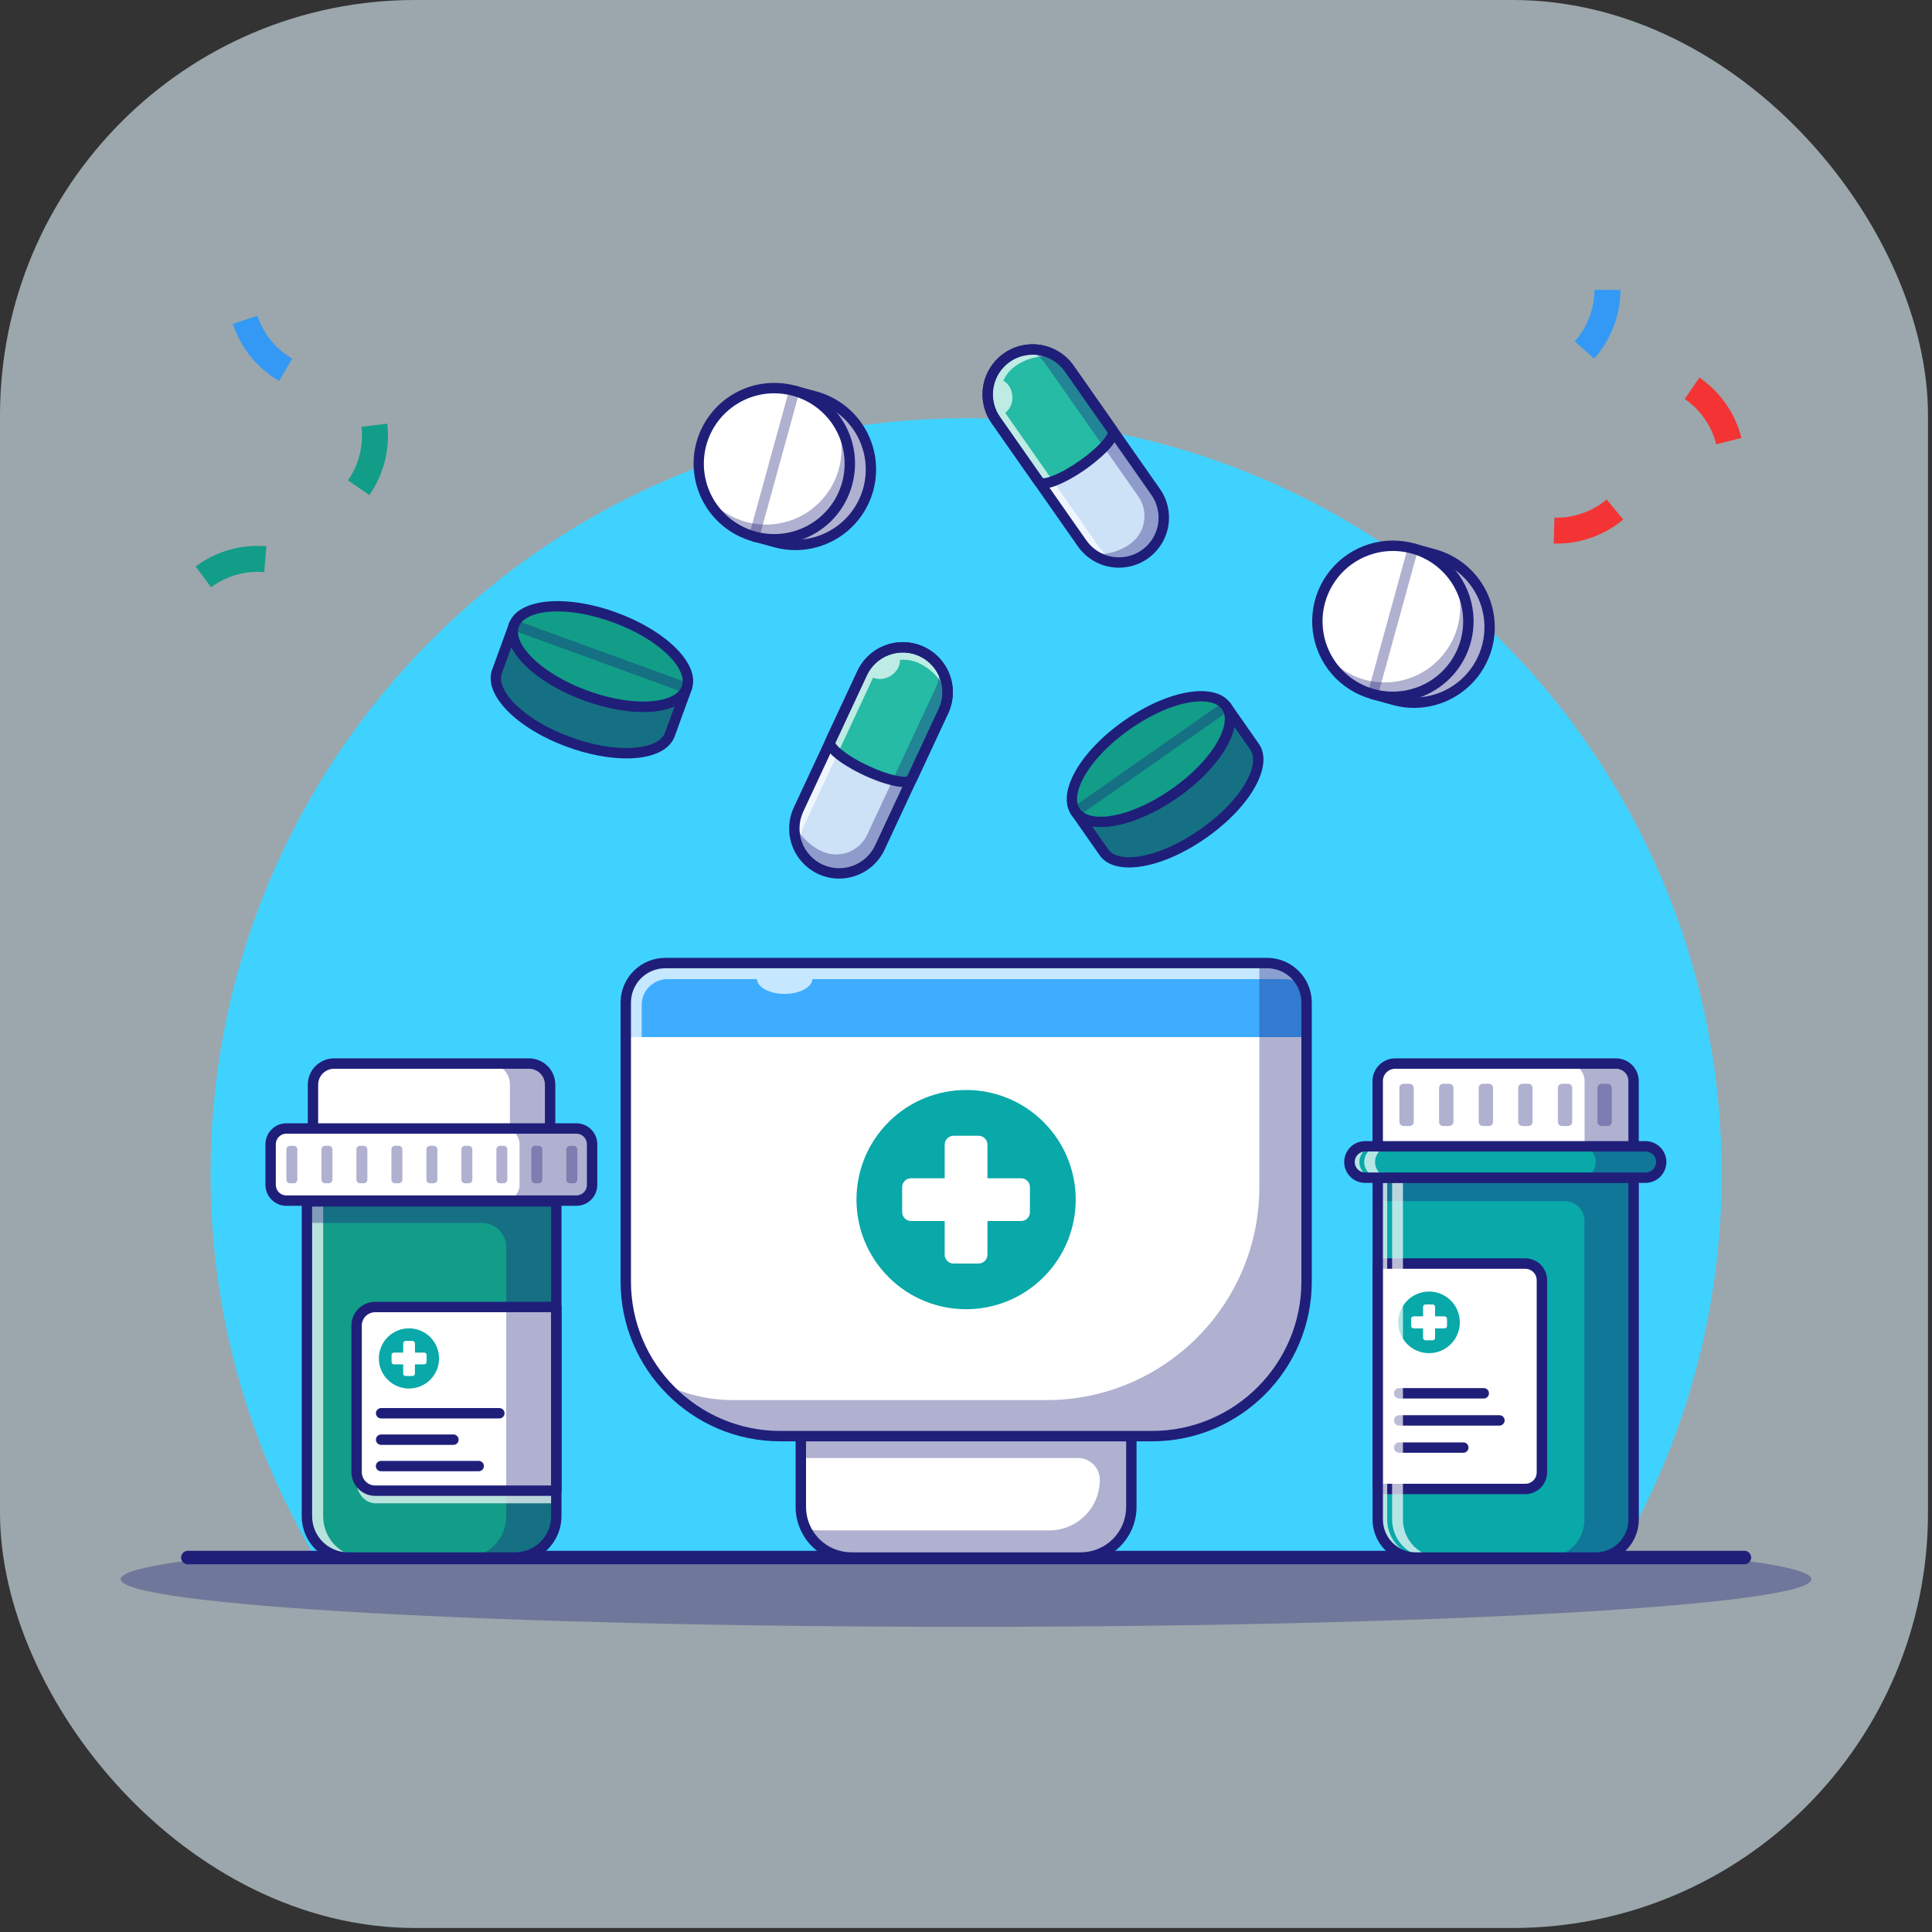 <svg width="80" height="80" viewBox="0 0 80 80" fill="none" xmlns="http://www.w3.org/2000/svg">
<rect x="0" y="0" width="80" height="80" fill="#333333" stroke="none"/>
<rect width="79.834" height="79.834" rx="17.195" fill="#E1F5FE" fill-opacity="0.6"/>
<path d="M71.289 48.604C71.298 54.193 69.803 59.681 66.96 64.492H13.05C10.207 59.681 8.712 54.193 8.721 48.604C8.721 31.326 22.727 17.32 40.005 17.32C57.283 17.32 71.289 31.328 71.289 48.604Z" fill="#40D2FF"/>
<path opacity="0.35" d="M75.008 65.391C75.008 66.481 59.337 67.364 40.004 67.364C20.672 67.364 5 66.481 5 65.391C5 65.068 6.379 64.763 8.822 64.494H71.186C73.63 64.763 75.008 65.068 75.008 65.391Z" fill="#1F1F7A"/>
<path d="M72.231 64.775H7.779C7.704 64.775 7.633 64.745 7.581 64.693C7.528 64.64 7.499 64.569 7.499 64.495C7.499 64.421 7.528 64.35 7.581 64.297C7.633 64.245 7.704 64.215 7.779 64.215H72.231C72.305 64.215 72.376 64.245 72.429 64.297C72.481 64.35 72.511 64.421 72.511 64.495C72.511 64.569 72.481 64.64 72.429 64.693C72.376 64.745 72.305 64.775 72.231 64.775Z" fill="#1F1F7A"/>
<path d="M33.159 59.466H46.845V62.399C46.845 62.954 46.625 63.487 46.232 63.88C45.839 64.272 45.307 64.493 44.751 64.493H35.252C34.697 64.493 34.164 64.272 33.772 63.88C33.379 63.487 33.158 62.954 33.158 62.399V59.466H33.159Z" fill="white"/>
<path opacity="0.35" d="M46.845 59.467V62.4C46.845 62.675 46.791 62.947 46.685 63.202C46.58 63.456 46.426 63.686 46.231 63.881C46.037 64.075 45.806 64.229 45.552 64.335C45.298 64.44 45.025 64.494 44.75 64.494H35.252C34.853 64.494 34.463 64.38 34.126 64.166C33.79 63.952 33.522 63.646 33.354 63.285C33.547 63.342 33.748 63.371 33.95 63.371H43.448C44.004 63.371 44.536 63.15 44.929 62.757C45.322 62.365 45.542 61.832 45.542 61.277C45.542 61.037 45.447 60.807 45.278 60.638C45.108 60.469 44.879 60.373 44.639 60.373H33.158V59.466L46.845 59.467Z" fill="#1F1F7A"/>
<path d="M44.753 64.709H35.254C34.642 64.708 34.055 64.465 33.622 64.032C33.19 63.599 32.946 63.013 32.945 62.401V59.468C32.945 59.41 32.968 59.356 33.008 59.315C33.049 59.275 33.103 59.252 33.16 59.252H46.847C46.904 59.252 46.959 59.275 46.999 59.315C47.039 59.356 47.062 59.41 47.062 59.468V62.401C47.061 63.013 46.818 63.599 46.385 64.032C45.952 64.465 45.365 64.709 44.753 64.709ZM33.376 59.683V62.401C33.376 62.899 33.574 63.376 33.926 63.728C34.278 64.08 34.756 64.278 35.254 64.279H44.753C45.251 64.278 45.729 64.08 46.081 63.728C46.433 63.376 46.631 62.899 46.632 62.401V59.683H33.376Z" fill="#1F1F7A"/>
<path d="M27.542 39.88H52.464C52.897 39.88 53.313 40.053 53.619 40.359C53.926 40.666 54.098 41.081 54.098 41.515V53.071C54.098 54.768 53.424 56.395 52.224 57.595C51.024 58.795 49.397 59.469 47.7 59.469H32.306C30.609 59.469 28.981 58.795 27.781 57.595C26.581 56.395 25.907 54.768 25.907 53.071V41.514C25.907 41.081 26.08 40.665 26.386 40.359C26.693 40.053 27.108 39.88 27.542 39.88Z" fill="white"/>
<path d="M54.097 41.513V42.944H25.907V41.513C25.907 41.08 26.079 40.664 26.386 40.358C26.692 40.051 27.108 39.879 27.542 39.879H52.464C52.897 39.879 53.312 40.051 53.619 40.358C53.925 40.664 54.097 41.08 54.097 41.513Z" fill="#3EADFF"/>
<path opacity="0.7" d="M53.902 40.739C53.664 40.61 53.398 40.543 53.128 40.543H33.642C33.618 40.884 33.112 41.156 32.49 41.156C31.869 41.156 31.363 40.884 31.339 40.543H27.643C27.359 40.543 27.086 40.656 26.885 40.857C26.684 41.058 26.571 41.331 26.571 41.615V42.944H25.907V41.513C25.907 41.08 26.079 40.664 26.386 40.358C26.692 40.051 27.108 39.879 27.542 39.879H52.464C52.758 39.879 53.048 39.959 53.301 40.111C53.554 40.262 53.762 40.479 53.902 40.739Z" fill="white"/>
<path opacity="0.35" d="M54.1 41.514V53.071C54.1 54.768 53.426 56.395 52.226 57.595C51.026 58.795 49.399 59.469 47.702 59.469H32.308C31.403 59.47 30.508 59.278 29.682 58.907C28.856 58.535 28.119 57.992 27.52 57.314C28.401 57.75 29.372 57.976 30.355 57.975H43.329C48.199 57.975 52.147 54.027 52.147 49.157V40.021C52.147 39.973 52.147 39.927 52.142 39.88H52.467C52.9 39.881 53.315 40.053 53.622 40.359C53.928 40.666 54.1 41.081 54.1 41.514Z" fill="#1F1F7A"/>
<path d="M47.704 59.682H32.311C28.664 59.682 25.697 56.714 25.697 53.069V41.513C25.697 41.022 25.892 40.552 26.239 40.205C26.586 39.858 27.056 39.663 27.547 39.663H52.469C52.959 39.663 53.43 39.858 53.776 40.205C54.123 40.552 54.318 41.022 54.318 41.513V53.069C54.318 56.715 51.351 59.682 47.704 59.682ZM27.547 40.094C27.17 40.094 26.809 40.243 26.543 40.509C26.277 40.776 26.127 41.137 26.127 41.513V53.069C26.127 56.478 28.901 59.252 32.311 59.252H47.704C51.114 59.252 53.888 56.478 53.888 53.069V41.513C53.888 41.136 53.738 40.775 53.472 40.509C53.206 40.243 52.845 40.093 52.468 40.093L27.547 40.094Z" fill="#1F1F7A"/>
<path d="M43.213 52.882C44.986 51.11 44.986 48.236 43.213 46.463C41.441 44.691 38.567 44.691 36.794 46.463C35.022 48.236 35.022 51.11 36.794 52.882C38.567 54.655 41.441 54.655 43.213 52.882Z" fill="#09A8A9"/>
<path d="M42.647 49.156V50.194C42.647 50.292 42.609 50.385 42.54 50.453C42.471 50.522 42.378 50.561 42.281 50.561H40.888V51.953C40.888 52.05 40.849 52.144 40.781 52.212C40.712 52.281 40.619 52.32 40.522 52.32H39.483C39.386 52.32 39.292 52.281 39.224 52.212C39.155 52.144 39.117 52.05 39.117 51.953V50.56H37.724C37.627 50.56 37.534 50.522 37.465 50.453C37.396 50.385 37.358 50.291 37.357 50.194V49.155C37.358 49.058 37.396 48.965 37.465 48.896C37.534 48.827 37.627 48.789 37.724 48.789H39.117V47.396C39.117 47.299 39.155 47.206 39.224 47.138C39.292 47.069 39.386 47.03 39.483 47.03H40.522C40.619 47.03 40.712 47.069 40.781 47.138C40.849 47.206 40.888 47.299 40.888 47.396V48.789H42.281C42.329 48.789 42.377 48.798 42.421 48.817C42.466 48.835 42.506 48.862 42.54 48.896C42.574 48.93 42.601 48.971 42.62 49.015C42.638 49.06 42.647 49.107 42.647 49.156Z" fill="white"/>
<path d="M57.048 48.765H67.643V62.922C67.643 63.339 67.478 63.739 67.183 64.034C66.888 64.328 66.489 64.494 66.072 64.494H58.62C58.203 64.494 57.803 64.328 57.508 64.034C57.213 63.739 57.048 63.339 57.048 62.922V48.765Z" fill="#09A8A9"/>
<path d="M57.048 52.318H63.158C63.34 52.318 63.516 52.391 63.645 52.52C63.774 52.649 63.846 52.824 63.846 53.007V60.964C63.846 61.147 63.774 61.322 63.645 61.451C63.516 61.58 63.34 61.652 63.158 61.652H57.048V52.318Z" fill="white"/>
<path d="M59.174 56.031C59.878 56.031 60.449 55.46 60.449 54.755C60.449 54.051 59.878 53.48 59.174 53.48C58.469 53.48 57.898 54.051 57.898 54.755C57.898 55.46 58.469 56.031 59.174 56.031Z" fill="#09A8A9"/>
<path d="M59.918 54.61V54.902C59.918 54.929 59.907 54.956 59.888 54.975C59.868 54.994 59.842 55.005 59.815 55.005H59.423V55.396C59.423 55.424 59.413 55.45 59.393 55.469C59.374 55.488 59.348 55.499 59.321 55.499H59.029C59.001 55.499 58.975 55.488 58.956 55.469C58.937 55.45 58.926 55.424 58.926 55.396V55.005H58.534C58.521 55.005 58.508 55.002 58.495 54.997C58.483 54.992 58.471 54.984 58.462 54.975C58.452 54.965 58.444 54.954 58.439 54.941C58.434 54.929 58.432 54.915 58.432 54.902V54.61C58.432 54.583 58.443 54.557 58.462 54.537C58.481 54.518 58.507 54.507 58.534 54.507H58.926V54.116C58.926 54.089 58.937 54.062 58.956 54.043C58.975 54.024 59.001 54.013 59.029 54.013H59.321C59.348 54.013 59.374 54.024 59.394 54.043C59.413 54.062 59.423 54.089 59.423 54.116V54.507H59.815C59.842 54.507 59.868 54.518 59.888 54.538C59.907 54.557 59.918 54.583 59.918 54.61Z" fill="white"/>
<path d="M61.44 57.909H57.936C57.879 57.909 57.824 57.886 57.784 57.846C57.743 57.805 57.721 57.751 57.721 57.694C57.721 57.636 57.743 57.582 57.784 57.541C57.824 57.501 57.879 57.478 57.936 57.478H61.44C61.497 57.478 61.551 57.501 61.592 57.541C61.632 57.582 61.655 57.636 61.655 57.694C61.655 57.751 61.632 57.805 61.592 57.846C61.551 57.886 61.497 57.909 61.44 57.909Z" fill="#1F1F7A"/>
<path d="M62.089 59.031H57.936C57.879 59.031 57.824 59.009 57.784 58.968C57.743 58.928 57.721 58.873 57.721 58.816C57.721 58.759 57.743 58.704 57.784 58.664C57.824 58.624 57.879 58.601 57.936 58.601H62.089C62.146 58.601 62.2 58.624 62.241 58.664C62.281 58.704 62.304 58.759 62.304 58.816C62.304 58.873 62.281 58.928 62.241 58.968C62.2 59.009 62.146 59.031 62.089 59.031Z" fill="#1F1F7A"/>
<path d="M60.593 60.156H57.936C57.879 60.156 57.824 60.134 57.784 60.093C57.743 60.053 57.721 59.998 57.721 59.941C57.721 59.884 57.743 59.829 57.784 59.789C57.824 59.749 57.879 59.726 57.936 59.726H60.593C60.65 59.726 60.705 59.749 60.745 59.789C60.785 59.829 60.808 59.884 60.808 59.941C60.808 59.998 60.785 60.053 60.745 60.093C60.705 60.134 60.65 60.156 60.593 60.156Z" fill="#1F1F7A"/>
<path d="M63.159 61.871H57.049C56.992 61.871 56.937 61.848 56.897 61.808C56.857 61.767 56.834 61.713 56.834 61.656V52.319C56.834 52.262 56.857 52.207 56.897 52.167C56.937 52.127 56.992 52.104 57.049 52.104H63.159C63.399 52.105 63.628 52.2 63.797 52.369C63.967 52.538 64.062 52.768 64.062 53.007V60.965C64.062 61.205 63.967 61.435 63.798 61.605C63.629 61.774 63.399 61.87 63.159 61.871ZM57.264 61.441H63.159C63.285 61.441 63.405 61.391 63.494 61.302C63.583 61.213 63.632 61.093 63.632 60.967V53.01C63.632 52.884 63.583 52.764 63.494 52.675C63.405 52.587 63.285 52.537 63.159 52.537H57.264V61.441Z" fill="#1F1F7A"/>
<path opacity="0.35" d="M67.643 48.765V62.923C67.643 63.34 67.478 63.739 67.183 64.034C66.888 64.329 66.489 64.494 66.072 64.494H64.038C64.455 64.494 64.855 64.329 65.15 64.034C65.445 63.739 65.61 63.34 65.61 62.923V50.55C65.61 50.334 65.524 50.127 65.372 49.975C65.219 49.822 65.012 49.736 64.796 49.736H57.048V48.765H67.643Z" fill="#1F1F7A"/>
<path opacity="0.7" d="M59.665 64.494H59.216C59.009 64.494 58.805 64.454 58.614 64.375C58.424 64.296 58.251 64.18 58.105 64.034C57.959 63.888 57.843 63.715 57.764 63.524C57.685 63.333 57.645 63.129 57.645 62.923V48.765H58.093V62.923C58.093 63.34 58.259 63.739 58.553 64.034C58.848 64.329 59.248 64.494 59.665 64.494Z" fill="white"/>
<path opacity="0.7" d="M59.013 64.494H58.619C58.413 64.494 58.208 64.454 58.018 64.375C57.827 64.296 57.654 64.18 57.508 64.034C57.362 63.888 57.246 63.715 57.167 63.524C57.088 63.333 57.048 63.129 57.048 62.923V48.765H57.441V62.923C57.441 63.34 57.607 63.739 57.902 64.034C58.197 64.329 58.596 64.494 59.013 64.494Z" fill="white"/>
<path d="M66.073 64.71H58.621C58.147 64.71 57.693 64.522 57.358 64.187C57.023 63.852 56.835 63.398 56.834 62.924V48.766C56.834 48.709 56.857 48.655 56.897 48.614C56.937 48.574 56.992 48.551 57.049 48.551H67.645C67.702 48.551 67.756 48.574 67.797 48.614C67.837 48.655 67.86 48.709 67.86 48.766V62.924C67.859 63.398 67.671 63.852 67.336 64.187C67.001 64.522 66.547 64.71 66.073 64.71ZM57.264 48.981V62.924C57.265 63.283 57.408 63.628 57.662 63.882C57.916 64.137 58.261 64.28 58.621 64.28H66.073C66.433 64.28 66.777 64.137 67.031 63.882C67.286 63.628 67.429 63.283 67.43 62.924V48.981H57.264Z" fill="#1F1F7A"/>
<path d="M68.156 47.466H56.545C56.186 47.466 55.895 47.757 55.895 48.116V48.116C55.895 48.475 56.186 48.766 56.545 48.766H68.156C68.515 48.766 68.806 48.475 68.806 48.116V48.116C68.806 47.757 68.515 47.466 68.156 47.466Z" fill="#09A8A9"/>
<path opacity="0.7" d="M57.588 48.766H57.14C56.968 48.766 56.802 48.698 56.681 48.576C56.559 48.454 56.49 48.289 56.49 48.117C56.49 47.944 56.559 47.779 56.681 47.657C56.802 47.536 56.968 47.467 57.14 47.467H57.588C57.416 47.467 57.251 47.536 57.129 47.657C57.007 47.779 56.939 47.944 56.939 48.117C56.939 48.289 57.007 48.454 57.129 48.576C57.251 48.698 57.416 48.766 57.588 48.766Z" fill="white"/>
<path opacity="0.7" d="M56.939 48.766H56.545C56.373 48.766 56.208 48.698 56.086 48.576C55.964 48.454 55.895 48.289 55.895 48.117C55.895 47.944 55.964 47.779 56.086 47.657C56.208 47.536 56.373 47.467 56.545 47.467H56.939C56.767 47.467 56.602 47.536 56.48 47.657C56.358 47.779 56.289 47.944 56.289 48.117C56.289 48.289 56.358 48.454 56.48 48.576C56.602 48.698 56.767 48.766 56.939 48.766Z" fill="white"/>
<path opacity="0.35" d="M68.804 48.117C68.804 48.289 68.735 48.454 68.613 48.576C68.491 48.698 68.326 48.766 68.154 48.766H65.431C65.603 48.766 65.768 48.698 65.89 48.576C66.012 48.454 66.08 48.289 66.08 48.117C66.08 47.944 66.012 47.779 65.89 47.657C65.768 47.536 65.603 47.467 65.431 47.467H68.154C68.326 47.467 68.491 47.536 68.613 47.657C68.735 47.779 68.804 47.944 68.804 48.117Z" fill="#1F1F7A"/>
<path d="M68.155 48.981H56.544C56.429 48.983 56.315 48.963 56.208 48.921C56.1 48.878 56.003 48.815 55.92 48.734C55.838 48.654 55.773 48.558 55.728 48.452C55.683 48.345 55.66 48.231 55.66 48.116C55.66 48.001 55.683 47.887 55.728 47.781C55.773 47.674 55.838 47.578 55.92 47.498C56.003 47.417 56.1 47.354 56.208 47.311C56.315 47.269 56.429 47.249 56.544 47.251H68.155C68.381 47.256 68.596 47.35 68.754 47.511C68.912 47.673 69.001 47.89 69.001 48.116C69.001 48.342 68.912 48.559 68.754 48.721C68.596 48.882 68.381 48.976 68.155 48.981ZM56.544 47.681C56.486 47.679 56.428 47.689 56.374 47.71C56.319 47.731 56.27 47.763 56.228 47.804C56.186 47.844 56.153 47.893 56.13 47.946C56.108 48 56.096 48.058 56.096 48.116C56.096 48.174 56.108 48.232 56.13 48.286C56.153 48.339 56.186 48.388 56.228 48.428C56.27 48.469 56.319 48.501 56.374 48.522C56.428 48.543 56.486 48.553 56.544 48.551H68.155C68.268 48.547 68.375 48.5 68.454 48.419C68.532 48.337 68.576 48.229 68.576 48.116C68.576 48.003 68.532 47.895 68.454 47.813C68.375 47.732 68.268 47.685 68.155 47.681H56.544Z" fill="#1F1F7A"/>
<path d="M57.77 44.039H66.92C67.112 44.039 67.296 44.115 67.431 44.251C67.567 44.386 67.643 44.57 67.643 44.762V47.466H57.048V44.762C57.048 44.667 57.066 44.573 57.103 44.485C57.139 44.398 57.192 44.318 57.26 44.251C57.327 44.184 57.406 44.13 57.494 44.094C57.582 44.058 57.676 44.039 57.77 44.039Z" fill="white"/>
<path opacity="0.35" d="M66.569 44.877H66.319C66.224 44.877 66.147 44.953 66.147 45.048V46.455C66.147 46.549 66.224 46.626 66.319 46.626H66.569C66.664 46.626 66.741 46.549 66.741 46.455V45.048C66.741 44.953 66.664 44.877 66.569 44.877Z" fill="#1F1F7A"/>
<path opacity="0.35" d="M64.929 44.877H64.679C64.585 44.877 64.508 44.953 64.508 45.048V46.455C64.508 46.549 64.585 46.626 64.679 46.626H64.929C65.024 46.626 65.101 46.549 65.101 46.455V45.048C65.101 44.953 65.024 44.877 64.929 44.877Z" fill="#1F1F7A"/>
<path opacity="0.35" d="M63.288 44.877H63.038C62.943 44.877 62.866 44.953 62.866 45.048V46.455C62.866 46.549 62.943 46.626 63.038 46.626H63.288C63.383 46.626 63.459 46.549 63.459 46.455V45.048C63.459 44.953 63.383 44.877 63.288 44.877Z" fill="#1F1F7A"/>
<path opacity="0.35" d="M61.651 44.877H61.401C61.306 44.877 61.23 44.953 61.23 45.048V46.455C61.23 46.549 61.306 46.626 61.401 46.626H61.651C61.746 46.626 61.823 46.549 61.823 46.455V45.048C61.823 44.953 61.746 44.877 61.651 44.877Z" fill="#1F1F7A"/>
<path opacity="0.35" d="M60.011 44.877H59.761C59.667 44.877 59.59 44.953 59.59 45.048V46.455C59.59 46.549 59.667 46.626 59.761 46.626H60.011C60.106 46.626 60.183 46.549 60.183 46.455V45.048C60.183 44.953 60.106 44.877 60.011 44.877Z" fill="#1F1F7A"/>
<path opacity="0.35" d="M58.368 44.877H58.118C58.023 44.877 57.946 44.953 57.946 45.048V46.455C57.946 46.549 58.023 46.626 58.118 46.626H58.368C58.463 46.626 58.539 46.549 58.539 46.455V45.048C58.539 44.953 58.463 44.877 58.368 44.877Z" fill="#1F1F7A"/>
<path opacity="0.35" d="M67.647 44.762V47.466H65.614V44.762C65.614 44.667 65.595 44.573 65.559 44.485C65.522 44.397 65.469 44.318 65.402 44.251C65.335 44.184 65.255 44.13 65.167 44.094C65.08 44.058 64.986 44.039 64.891 44.039H66.924C67.116 44.039 67.3 44.115 67.435 44.251C67.571 44.386 67.647 44.57 67.647 44.762Z" fill="#1F1F7A"/>
<path d="M67.644 47.682H57.047C56.99 47.682 56.935 47.66 56.895 47.619C56.855 47.579 56.832 47.524 56.832 47.467V44.763C56.832 44.514 56.931 44.276 57.107 44.1C57.283 43.924 57.521 43.825 57.77 43.825H66.92C67.169 43.825 67.407 43.924 67.583 44.1C67.758 44.276 67.857 44.514 67.858 44.763V47.467C67.858 47.524 67.835 47.579 67.795 47.619C67.755 47.659 67.7 47.682 67.644 47.682ZM57.263 47.252H67.428V44.763C67.428 44.628 67.375 44.499 67.28 44.404C67.184 44.309 67.055 44.256 66.921 44.255H57.771C57.636 44.255 57.507 44.309 57.412 44.404C57.317 44.499 57.263 44.628 57.263 44.763V47.252Z" fill="#1F1F7A"/>
<path d="M12.714 49.747H23.039V62.79C23.039 63.014 22.995 63.235 22.91 63.442C22.824 63.649 22.698 63.837 22.54 63.995C22.382 64.154 22.194 64.279 21.987 64.365C21.78 64.451 21.558 64.495 21.334 64.495H14.419C14.195 64.495 13.973 64.451 13.766 64.365C13.56 64.279 13.372 64.154 13.213 63.995C13.055 63.837 12.929 63.649 12.844 63.442C12.758 63.235 12.714 63.014 12.714 62.79V49.747Z" fill="#129D88"/>
<path opacity="0.7" d="M15.087 64.494H14.419C14.195 64.494 13.973 64.45 13.766 64.365C13.56 64.279 13.372 64.153 13.213 63.995C13.055 63.837 12.929 63.649 12.844 63.442C12.758 63.235 12.714 63.013 12.714 62.789V49.747H13.382V62.789C13.382 63.013 13.426 63.235 13.512 63.442C13.598 63.648 13.723 63.837 13.881 63.995C14.04 64.153 14.228 64.279 14.434 64.365C14.641 64.45 14.863 64.494 15.087 64.494Z" fill="white"/>
<path d="M23.034 54.118V61.724H15.532C15.328 61.724 15.132 61.642 14.987 61.498C14.843 61.353 14.762 61.158 14.762 60.953V54.889C14.762 54.684 14.843 54.488 14.988 54.343C15.132 54.199 15.328 54.118 15.533 54.118L23.034 54.118Z" fill="white"/>
<path d="M20.677 58.735H15.781C15.724 58.735 15.67 58.713 15.629 58.672C15.589 58.632 15.566 58.577 15.566 58.52C15.566 58.463 15.589 58.408 15.629 58.368C15.67 58.328 15.724 58.305 15.781 58.305H20.677C20.734 58.305 20.789 58.328 20.829 58.368C20.87 58.408 20.892 58.463 20.892 58.52C20.892 58.577 20.87 58.632 20.829 58.672C20.789 58.713 20.734 58.735 20.677 58.735Z" fill="#1F1F7A"/>
<path d="M18.776 59.829H15.781C15.724 59.829 15.67 59.806 15.629 59.766C15.589 59.725 15.566 59.67 15.566 59.614C15.566 59.556 15.589 59.502 15.629 59.461C15.67 59.421 15.724 59.398 15.781 59.398H18.776C18.833 59.398 18.887 59.421 18.928 59.461C18.968 59.502 18.991 59.556 18.991 59.614C18.991 59.67 18.968 59.725 18.928 59.766C18.887 59.806 18.833 59.829 18.776 59.829Z" fill="#1F1F7A"/>
<path d="M19.822 60.922H15.778C15.722 60.922 15.667 60.899 15.627 60.859C15.586 60.819 15.563 60.764 15.563 60.707C15.563 60.65 15.586 60.595 15.627 60.555C15.667 60.514 15.722 60.492 15.778 60.492H19.822C19.879 60.492 19.934 60.514 19.974 60.555C20.014 60.595 20.037 60.65 20.037 60.707C20.037 60.764 20.014 60.819 19.974 60.859C19.934 60.899 19.879 60.922 19.822 60.922Z" fill="#1F1F7A"/>
<path d="M16.935 57.496C17.623 57.496 18.181 56.938 18.181 56.25C18.181 55.562 17.623 55.004 16.935 55.004C16.246 55.004 15.688 55.562 15.688 56.25C15.688 56.938 16.246 57.496 16.935 57.496Z" fill="#09A8A9"/>
<path d="M17.664 56.109V56.394C17.664 56.42 17.654 56.446 17.635 56.465C17.616 56.484 17.59 56.494 17.564 56.494H17.181V56.877C17.181 56.904 17.171 56.929 17.152 56.948C17.133 56.967 17.107 56.977 17.081 56.977H16.795C16.769 56.977 16.743 56.967 16.724 56.948C16.705 56.929 16.695 56.904 16.695 56.877V56.494H16.314C16.287 56.494 16.261 56.484 16.242 56.465C16.224 56.446 16.213 56.42 16.213 56.394V56.109C16.213 56.082 16.224 56.056 16.242 56.037C16.261 56.019 16.287 56.008 16.314 56.008H16.696V55.626C16.696 55.599 16.706 55.573 16.725 55.554C16.744 55.535 16.77 55.525 16.797 55.525H17.082C17.108 55.525 17.134 55.535 17.153 55.554C17.172 55.573 17.182 55.599 17.182 55.626V56.008H17.565C17.591 56.008 17.617 56.019 17.635 56.038C17.654 56.057 17.664 56.082 17.664 56.109Z" fill="white"/>
<path opacity="0.35" d="M23.039 49.747V62.789C23.039 63.013 22.995 63.235 22.91 63.442C22.824 63.649 22.698 63.837 22.54 63.995C22.382 64.153 22.194 64.279 21.987 64.365C21.78 64.45 21.558 64.494 21.334 64.494H19.258C19.709 64.494 20.143 64.314 20.462 63.994C20.782 63.675 20.961 63.241 20.961 62.789V51.646C20.961 51.513 20.935 51.383 20.885 51.26C20.834 51.138 20.76 51.027 20.666 50.934C20.573 50.84 20.462 50.766 20.34 50.715C20.218 50.665 20.087 50.639 19.954 50.639H12.714V49.747H23.039Z" fill="#1F1F7A"/>
<path opacity="0.7" d="M23.035 61.724V62.249H15.533C15.107 62.249 14.762 61.803 14.762 61.378V60.954C14.762 61.158 14.843 61.354 14.988 61.499C15.132 61.643 15.328 61.724 15.533 61.724H23.035Z" fill="white"/>
<path d="M23.038 61.941H15.536C15.275 61.94 15.024 61.836 14.84 61.651C14.655 61.467 14.551 61.216 14.551 60.955V54.89C14.551 54.629 14.655 54.378 14.84 54.193C15.025 54.008 15.275 53.904 15.537 53.904H23.038C23.095 53.904 23.15 53.927 23.19 53.967C23.231 54.008 23.253 54.062 23.253 54.119V61.725C23.253 61.782 23.231 61.837 23.19 61.878C23.15 61.918 23.095 61.941 23.038 61.941ZM15.536 54.335C15.389 54.336 15.248 54.394 15.143 54.498C15.04 54.603 14.981 54.744 14.981 54.891V60.956C14.981 61.103 15.04 61.244 15.144 61.348C15.248 61.452 15.389 61.51 15.536 61.51H22.823V54.335H15.536Z" fill="#1F1F7A"/>
<path d="M21.33 64.709H14.414C13.905 64.709 13.417 64.506 13.057 64.146C12.697 63.786 12.495 63.298 12.494 62.789V49.746C12.494 49.689 12.517 49.635 12.557 49.594C12.598 49.554 12.652 49.531 12.709 49.531H23.035C23.092 49.531 23.146 49.554 23.187 49.594C23.227 49.635 23.25 49.689 23.25 49.746V62.789C23.249 63.298 23.047 63.786 22.687 64.146C22.327 64.506 21.839 64.709 21.33 64.709ZM12.924 49.961V62.789C12.925 63.184 13.082 63.563 13.361 63.842C13.64 64.121 14.019 64.278 14.414 64.279H21.33C21.725 64.278 22.104 64.121 22.383 63.842C22.662 63.563 22.819 63.184 22.82 62.789V49.961H12.924Z" fill="#1F1F7A"/>
<path d="M23.865 46.727H11.854C11.495 46.727 11.204 47.018 11.204 47.377V49.065C11.204 49.424 11.495 49.715 11.854 49.715H23.865C24.224 49.715 24.515 49.424 24.515 49.065V47.377C24.515 47.018 24.224 46.727 23.865 46.727Z" fill="white"/>
<path opacity="0.35" d="M24.514 47.377V49.064C24.514 49.237 24.446 49.402 24.324 49.524C24.202 49.646 24.036 49.714 23.864 49.714H20.863C21.036 49.714 21.201 49.646 21.323 49.524C21.445 49.402 21.514 49.237 21.514 49.064V47.377C21.514 47.292 21.497 47.207 21.464 47.128C21.431 47.049 21.384 46.978 21.323 46.917C21.263 46.857 21.191 46.809 21.112 46.776C21.033 46.744 20.949 46.727 20.863 46.727H23.864C23.949 46.727 24.034 46.744 24.113 46.776C24.192 46.809 24.263 46.857 24.324 46.917C24.384 46.978 24.432 47.049 24.465 47.128C24.497 47.207 24.514 47.292 24.514 47.377Z" fill="#1F1F7A"/>
<path opacity="0.35" d="M15.062 47.445H14.907C14.825 47.445 14.758 47.512 14.758 47.595V48.848C14.758 48.93 14.825 48.997 14.907 48.997H15.062C15.144 48.997 15.211 48.93 15.211 48.848V47.595C15.211 47.512 15.144 47.445 15.062 47.445Z" fill="#1F1F7A"/>
<path opacity="0.35" d="M13.616 47.445H13.462C13.379 47.445 13.312 47.512 13.312 47.595V48.848C13.312 48.93 13.379 48.997 13.462 48.997H13.616C13.699 48.997 13.765 48.93 13.765 48.848V47.595C13.765 47.512 13.699 47.445 13.616 47.445Z" fill="#1F1F7A"/>
<path opacity="0.35" d="M12.164 47.445H12.01C11.927 47.445 11.86 47.512 11.86 47.595V48.848C11.86 48.93 11.927 48.997 12.01 48.997H12.164C12.246 48.997 12.313 48.93 12.313 48.848V47.595C12.313 47.512 12.246 47.445 12.164 47.445Z" fill="#1F1F7A"/>
<path opacity="0.35" d="M16.512 47.445H16.357C16.275 47.445 16.208 47.512 16.208 47.595V48.848C16.208 48.93 16.275 48.997 16.357 48.997H16.512C16.594 48.997 16.661 48.93 16.661 48.848V47.595C16.661 47.512 16.594 47.445 16.512 47.445Z" fill="#1F1F7A"/>
<path opacity="0.35" d="M17.961 47.445H17.806C17.724 47.445 17.657 47.512 17.657 47.595V48.848C17.657 48.93 17.724 48.997 17.806 48.997H17.961C18.043 48.997 18.11 48.93 18.11 48.848V47.595C18.11 47.512 18.043 47.445 17.961 47.445Z" fill="#1F1F7A"/>
<path opacity="0.35" d="M19.409 47.445H19.255C19.172 47.445 19.105 47.512 19.105 47.595V48.848C19.105 48.93 19.172 48.997 19.255 48.997H19.409C19.492 48.997 19.558 48.93 19.558 48.848V47.595C19.558 47.512 19.492 47.445 19.409 47.445Z" fill="#1F1F7A"/>
<path opacity="0.35" d="M20.857 47.445H20.703C20.62 47.445 20.554 47.512 20.554 47.595V48.848C20.554 48.93 20.62 48.997 20.703 48.997H20.857C20.94 48.997 21.007 48.93 21.007 48.848V47.595C21.007 47.512 20.94 47.445 20.857 47.445Z" fill="#1F1F7A"/>
<path opacity="0.35" d="M22.308 47.445H22.153C22.071 47.445 22.004 47.512 22.004 47.595V48.848C22.004 48.93 22.071 48.997 22.153 48.997H22.308C22.39 48.997 22.457 48.93 22.457 48.848V47.595C22.457 47.512 22.39 47.445 22.308 47.445Z" fill="#1F1F7A"/>
<path opacity="0.35" d="M23.755 47.445H23.6C23.518 47.445 23.451 47.512 23.451 47.595V48.848C23.451 48.93 23.518 48.997 23.6 48.997H23.755C23.837 48.997 23.904 48.93 23.904 48.848V47.595C23.904 47.512 23.837 47.445 23.755 47.445Z" fill="#1F1F7A"/>
<path d="M23.867 49.931H11.857C11.627 49.93 11.407 49.839 11.245 49.677C11.083 49.515 10.992 49.295 10.991 49.066V47.378C10.992 47.149 11.083 46.929 11.245 46.767C11.407 46.604 11.627 46.513 11.857 46.513H23.867C24.096 46.513 24.316 46.604 24.479 46.767C24.641 46.929 24.732 47.149 24.732 47.378V49.066C24.732 49.295 24.641 49.515 24.479 49.677C24.316 49.839 24.096 49.93 23.867 49.931ZM11.857 46.943C11.741 46.943 11.631 46.989 11.549 47.071C11.467 47.152 11.421 47.263 11.421 47.378V49.066C11.422 49.181 11.467 49.291 11.549 49.373C11.631 49.455 11.741 49.5 11.857 49.5H23.867C23.982 49.5 24.093 49.455 24.174 49.373C24.256 49.291 24.302 49.181 24.302 49.066V47.378C24.302 47.263 24.256 47.152 24.175 47.071C24.093 46.989 23.982 46.943 23.867 46.943H11.857Z" fill="#1F1F7A"/>
<path d="M13.836 44.039H21.914C22.145 44.039 22.366 44.131 22.53 44.294C22.693 44.457 22.785 44.679 22.785 44.91V46.727H12.966V44.91C12.966 44.679 13.057 44.457 13.221 44.294C13.384 44.131 13.605 44.039 13.836 44.039Z" fill="white"/>
<path opacity="0.35" d="M22.782 44.91V46.727H21.116V44.91C21.116 44.795 21.094 44.682 21.05 44.576C21.006 44.471 20.942 44.375 20.861 44.294C20.78 44.213 20.684 44.149 20.578 44.105C20.473 44.062 20.36 44.039 20.245 44.039H21.912C22.142 44.039 22.364 44.131 22.527 44.294C22.69 44.457 22.782 44.679 22.782 44.91Z" fill="#1F1F7A"/>
<path d="M22.779 46.944H12.96C12.903 46.944 12.848 46.921 12.808 46.881C12.768 46.84 12.745 46.786 12.745 46.729V44.911C12.745 44.623 12.86 44.347 13.063 44.144C13.267 43.94 13.543 43.825 13.831 43.825H21.908C22.196 43.825 22.472 43.94 22.676 44.144C22.879 44.347 22.994 44.623 22.994 44.911V46.729C22.994 46.786 22.971 46.84 22.931 46.881C22.891 46.921 22.836 46.944 22.779 46.944ZM13.175 46.514H22.564V44.911C22.564 44.737 22.494 44.571 22.372 44.448C22.249 44.325 22.082 44.256 21.908 44.255H13.831C13.657 44.256 13.49 44.325 13.367 44.448C13.245 44.571 13.175 44.737 13.175 44.911V46.514Z" fill="#1F1F7A"/>
<path d="M37.75 32.268L36.434 35.092C36.331 35.313 36.185 35.511 36.005 35.676C35.825 35.841 35.615 35.969 35.386 36.053C35.156 36.136 34.913 36.173 34.669 36.163C34.425 36.152 34.186 36.093 33.965 35.99C33.743 35.887 33.545 35.742 33.38 35.562C33.215 35.382 33.087 35.171 33.004 34.942C32.92 34.712 32.883 34.469 32.893 34.225C32.904 33.981 32.963 33.742 33.066 33.521L34.382 30.698C34.273 30.932 34.939 31.472 35.868 31.907C36.798 32.342 37.642 32.503 37.75 32.268Z" fill="#CDE1F7"/>
<path d="M39.067 29.445L37.751 32.268C37.642 32.503 36.799 32.341 35.869 31.907C34.939 31.474 34.274 30.932 34.383 30.698L35.699 27.875C35.91 27.431 36.287 27.089 36.748 26.923C37.21 26.757 37.718 26.78 38.163 26.988C38.608 27.195 38.952 27.57 39.122 28.03C39.291 28.491 39.271 28.999 39.067 29.445Z" fill="#25BBA4"/>
<path opacity="0.7" d="M39.236 28.808C39.227 28.783 39.219 28.757 39.21 28.733C39.109 28.454 38.954 28.197 38.753 27.978C38.553 27.759 38.311 27.582 38.042 27.457C37.799 27.343 37.53 27.299 37.264 27.328C37.276 27.57 37.132 27.832 36.874 27.989C36.636 28.134 36.364 28.152 36.158 28.059C36.139 28.092 36.122 28.126 36.106 28.16L33.303 34.173C33.145 34.511 33.092 34.889 33.153 35.257C32.998 34.996 32.909 34.702 32.894 34.399C32.879 34.097 32.938 33.795 33.067 33.521L35.7 27.874C35.743 27.781 35.793 27.692 35.851 27.608C36.083 27.271 36.419 27.019 36.809 26.892C37.198 26.765 37.618 26.771 38.004 26.907C38.39 27.044 38.721 27.305 38.943 27.648C39.166 27.992 39.269 28.399 39.236 28.808H39.236Z" fill="white"/>
<path d="M37.45 32.593C37.324 32.591 37.199 32.577 37.076 32.55C36.704 32.479 36.242 32.32 35.777 32.103C35.463 31.957 33.912 31.197 34.185 30.608L35.503 27.787C35.618 27.54 35.781 27.319 35.981 27.135C36.182 26.951 36.417 26.808 36.673 26.715C36.929 26.622 37.2 26.58 37.472 26.592C37.745 26.604 38.011 26.669 38.258 26.784C38.505 26.899 38.727 27.062 38.911 27.262C39.095 27.463 39.237 27.698 39.33 27.954C39.423 28.21 39.465 28.482 39.453 28.754C39.441 29.026 39.376 29.293 39.261 29.539L37.945 32.363C37.858 32.546 37.646 32.593 37.45 32.593ZM34.589 30.763C34.644 30.901 35.085 31.306 35.959 31.713C36.833 32.121 37.426 32.198 37.568 32.152L38.871 29.356C39.056 28.961 39.075 28.509 38.926 28.099C38.777 27.69 38.471 27.356 38.077 27.172C37.681 26.988 37.23 26.968 36.82 27.117C36.41 27.266 36.077 27.572 35.893 27.967L34.589 30.763Z" fill="#1F1F7A"/>
<path d="M34.746 36.381C34.444 36.381 34.146 36.314 33.873 36.187C33.375 35.953 32.99 35.532 32.802 35.016C32.615 34.499 32.64 33.929 32.872 33.431L35.503 27.787C35.618 27.54 35.781 27.319 35.981 27.135C36.182 26.951 36.417 26.808 36.673 26.715C36.929 26.622 37.2 26.58 37.472 26.592C37.744 26.604 38.011 26.669 38.258 26.784C38.505 26.899 38.727 27.062 38.91 27.262C39.094 27.463 39.237 27.698 39.33 27.954C39.423 28.21 39.465 28.482 39.453 28.754C39.441 29.026 39.376 29.293 39.261 29.539L36.628 35.185C36.461 35.543 36.194 35.845 35.861 36.057C35.528 36.269 35.141 36.381 34.746 36.381ZM34.055 35.797C34.45 35.98 34.901 36 35.311 35.851C35.72 35.702 36.054 35.397 36.238 35.002L38.871 29.355C39.055 28.96 39.075 28.508 38.926 28.099C38.777 27.689 38.471 27.356 38.076 27.171C37.681 26.987 37.229 26.968 36.82 27.117C36.41 27.266 36.077 27.571 35.893 27.966L33.259 33.613C33.075 34.008 33.056 34.46 33.205 34.869C33.354 35.279 33.659 35.612 34.054 35.797H34.055Z" fill="#1F1F7A"/>
<path opacity="0.35" d="M39.067 29.445L36.435 35.091C36.249 35.489 35.927 35.809 35.528 35.993C35.129 36.177 34.677 36.214 34.253 36.096C33.829 35.978 33.461 35.714 33.214 35.351C32.966 34.987 32.856 34.547 32.902 34.11C33.127 34.612 33.526 35.016 34.025 35.248C34.194 35.327 34.377 35.371 34.564 35.379C34.75 35.387 34.936 35.358 35.111 35.294C35.286 35.231 35.447 35.133 35.584 35.007C35.722 34.881 35.833 34.729 35.911 34.56L38.73 28.516C38.867 28.225 38.925 27.902 38.898 27.581C38.995 27.718 39.072 27.866 39.129 28.023C39.213 28.252 39.251 28.496 39.24 28.74C39.23 28.984 39.171 29.223 39.067 29.445Z" fill="#1F1F7A"/>
<path d="M46.066 17.815L47.853 20.367C48.136 20.771 48.246 21.271 48.161 21.756C48.075 22.241 47.8 22.673 47.396 22.956C46.993 23.238 46.493 23.349 46.008 23.263C45.523 23.178 45.091 22.903 44.808 22.499L43.022 19.947C43.17 20.159 43.971 19.853 44.812 19.265C45.653 18.676 46.214 18.027 46.066 17.815Z" fill="#CDE1F7"/>
<path d="M44.276 15.264L46.063 17.816C46.211 18.027 45.65 18.676 44.809 19.265C43.968 19.854 43.167 20.159 43.018 19.948L41.232 17.396C40.949 16.992 40.838 16.493 40.924 16.007C41.009 15.522 41.284 15.09 41.688 14.808C42.092 14.525 42.591 14.414 43.077 14.5C43.562 14.585 43.993 14.86 44.276 15.264Z" fill="#25BBA4"/>
<path opacity="0.7" d="M43.811 14.799C43.785 14.794 43.759 14.788 43.733 14.784C43.441 14.732 43.142 14.738 42.852 14.802C42.562 14.867 42.288 14.988 42.045 15.158C41.825 15.312 41.652 15.523 41.545 15.768C41.76 15.878 41.916 16.134 41.922 16.436C41.929 16.715 41.809 16.959 41.625 17.091C41.644 17.124 41.665 17.155 41.687 17.186L45.491 22.619C45.705 22.925 46.006 23.16 46.355 23.291C46.052 23.296 45.752 23.226 45.482 23.088C45.212 22.95 44.98 22.748 44.807 22.499L41.234 17.395C41.175 17.312 41.124 17.224 41.08 17.132C40.904 16.762 40.854 16.345 40.939 15.945C41.024 15.544 41.239 15.183 41.55 14.917C41.861 14.651 42.252 14.495 42.661 14.474C43.07 14.453 43.474 14.567 43.811 14.799Z" fill="white"/>
<path d="M43.205 20.23C43.064 20.23 42.93 20.191 42.846 20.071L41.059 17.519C40.744 17.069 40.62 16.511 40.716 15.97C40.812 15.428 41.119 14.947 41.569 14.631C42.02 14.316 42.577 14.192 43.119 14.288C43.661 14.384 44.142 14.691 44.457 15.141L46.244 17.693C46.617 18.225 45.221 19.242 44.938 19.442C44.517 19.736 44.09 19.972 43.736 20.108C43.634 20.146 43.413 20.23 43.205 20.23ZM43.181 19.8C43.329 19.822 43.9 19.642 44.689 19.089C45.479 18.536 45.843 18.061 45.873 17.915L44.103 15.388C43.981 15.209 43.824 15.056 43.641 14.938C43.459 14.82 43.255 14.74 43.042 14.701C42.828 14.662 42.609 14.666 42.397 14.713C42.185 14.759 41.984 14.847 41.806 14.972C41.628 15.096 41.477 15.255 41.361 15.438C41.245 15.622 41.166 15.826 41.129 16.04C41.093 16.254 41.099 16.473 41.147 16.685C41.196 16.896 41.285 17.096 41.412 17.273L43.181 19.8Z" fill="#1F1F7A"/>
<path d="M46.334 23.506C46.001 23.507 45.672 23.428 45.376 23.274C45.079 23.121 44.825 22.898 44.633 22.625L41.059 17.519C40.744 17.069 40.62 16.511 40.716 15.97C40.812 15.428 41.119 14.947 41.569 14.631C42.02 14.316 42.577 14.192 43.119 14.288C43.661 14.384 44.142 14.691 44.457 15.141L48.031 20.245C48.346 20.695 48.47 21.252 48.374 21.794C48.279 22.335 47.972 22.817 47.522 23.132C47.174 23.376 46.759 23.507 46.334 23.506ZM42.754 14.689C42.454 14.689 42.159 14.772 41.903 14.928C41.646 15.085 41.438 15.308 41.299 15.575C41.161 15.842 41.098 16.141 41.118 16.441C41.138 16.74 41.239 17.029 41.412 17.275L44.985 22.379C45.236 22.735 45.617 22.978 46.046 23.053C46.475 23.129 46.916 23.031 47.274 22.782C47.45 22.658 47.601 22.501 47.717 22.319C47.833 22.137 47.912 21.934 47.949 21.721C47.987 21.509 47.982 21.291 47.935 21.081C47.889 20.87 47.801 20.67 47.677 20.494L44.103 15.388C43.951 15.172 43.749 14.995 43.514 14.873C43.279 14.751 43.019 14.687 42.754 14.686V14.689Z" fill="#1F1F7A"/>
<path opacity="0.35" d="M44.277 15.264L47.851 20.367C48.103 20.727 48.219 21.165 48.178 21.603C48.138 22.041 47.944 22.45 47.63 22.758C47.316 23.067 46.904 23.253 46.465 23.286C46.027 23.318 45.591 23.194 45.235 22.936C45.783 22.992 46.333 22.849 46.784 22.532C46.937 22.425 47.067 22.289 47.167 22.132C47.268 21.974 47.336 21.799 47.368 21.615C47.401 21.431 47.397 21.243 47.356 21.061C47.316 20.878 47.24 20.706 47.133 20.553L43.307 15.091C43.123 14.827 42.873 14.615 42.582 14.478C42.909 14.447 43.238 14.504 43.536 14.642C43.834 14.78 44.09 14.994 44.279 15.262L44.277 15.264Z" fill="#1F1F7A"/>
<path d="M32.108 22.454C32.908 22.674 33.762 22.568 34.483 22.158C35.204 21.749 35.733 21.07 35.953 20.27C36.173 19.471 36.067 18.616 35.658 17.895C35.248 17.174 34.569 16.646 33.769 16.425L32.892 16.184L31.231 22.213L32.108 22.454Z" fill="white"/>
<path opacity="0.35" d="M32.108 22.454C32.908 22.674 33.762 22.568 34.483 22.158C35.204 21.749 35.733 21.07 35.953 20.27C36.173 19.471 36.067 18.616 35.658 17.895C35.248 17.174 34.569 16.646 33.769 16.425L32.892 16.184L31.231 22.213L32.108 22.454Z" fill="#1F1F7A"/>
<path d="M32.943 22.78C32.641 22.78 32.341 22.74 32.05 22.659L31.173 22.418C31.118 22.402 31.071 22.366 31.043 22.317C31.015 22.267 31.007 22.208 31.022 22.153L32.683 16.125C32.691 16.097 32.703 16.072 32.721 16.049C32.738 16.027 32.76 16.008 32.784 15.995C32.809 15.98 32.836 15.972 32.864 15.968C32.892 15.964 32.92 15.966 32.948 15.974L33.825 16.214C34.604 16.429 35.278 16.919 35.724 17.593C36.17 18.267 36.356 19.08 36.248 19.881C36.141 20.682 35.747 21.417 35.139 21.95C34.531 22.483 33.751 22.777 32.943 22.779V22.78ZM32.164 22.245C32.533 22.346 32.918 22.374 33.297 22.327C33.677 22.279 34.043 22.158 34.376 21.969C34.708 21.78 35 21.528 35.235 21.226C35.47 20.924 35.643 20.579 35.745 20.211C35.846 19.842 35.874 19.457 35.827 19.078C35.779 18.698 35.658 18.332 35.469 17.999C35.28 17.667 35.028 17.375 34.726 17.14C34.424 16.905 34.079 16.732 33.711 16.63L33.041 16.446L31.494 22.06L32.164 22.245Z" fill="#1F1F7A"/>
<path d="M34.274 21.408C35.495 20.187 35.495 18.207 34.274 16.986C33.053 15.765 31.073 15.765 29.852 16.986C28.631 18.207 28.631 20.187 29.852 21.408C31.073 22.629 33.053 22.629 34.274 21.408Z" fill="white"/>
<path opacity="0.35" d="M35.076 20.028C34.904 20.652 34.542 21.208 34.041 21.618C33.54 22.028 32.924 22.272 32.278 22.317C31.631 22.361 30.988 22.204 30.434 21.867C29.881 21.53 29.447 21.03 29.19 20.435C29.643 21.056 30.308 21.489 31.059 21.651C31.81 21.813 32.595 21.693 33.263 21.314C33.931 20.934 34.436 20.321 34.681 19.593C34.927 18.865 34.895 18.072 34.593 17.365C34.868 17.744 35.054 18.18 35.138 18.641C35.222 19.102 35.2 19.576 35.076 20.028Z" fill="#1F1F7A"/>
<path d="M32.06 22.539C31.361 22.539 30.679 22.319 30.111 21.911C29.543 21.503 29.118 20.927 28.895 20.264C28.671 19.601 28.662 18.885 28.867 18.217C29.072 17.548 29.482 16.961 30.038 16.537C30.595 16.114 31.27 15.876 31.97 15.856C32.669 15.837 33.356 16.037 33.935 16.43C34.515 16.822 34.956 17.385 35.198 18.042C35.44 18.698 35.47 19.413 35.283 20.087C35.091 20.794 34.671 21.418 34.088 21.861C33.506 22.305 32.793 22.543 32.06 22.539ZM32.06 16.285C31.321 16.285 30.61 16.566 30.07 17.07C29.529 17.575 29.201 18.266 29.151 19.003C29.102 19.741 29.334 20.47 29.801 21.043C30.268 21.615 30.936 21.989 31.668 22.088C32.4 22.188 33.143 22.005 33.746 21.577C34.349 21.15 34.767 20.509 34.915 19.785C35.063 19.061 34.931 18.307 34.544 17.677C34.158 17.047 33.547 16.587 32.834 16.39C32.583 16.321 32.323 16.286 32.062 16.286L32.06 16.285Z" fill="#1F1F7A"/>
<path opacity="0.35" d="M31.23 22.427C31.211 22.427 31.191 22.424 31.173 22.419C31.118 22.404 31.071 22.367 31.043 22.318C31.015 22.268 31.007 22.21 31.022 22.155L32.683 16.126C32.69 16.098 32.703 16.072 32.72 16.049C32.737 16.026 32.758 16.007 32.783 15.993C32.808 15.978 32.835 15.969 32.864 15.965C32.892 15.961 32.921 15.963 32.949 15.971C32.976 15.979 33.002 15.992 33.025 16.009C33.047 16.027 33.066 16.049 33.08 16.074C33.094 16.099 33.102 16.127 33.105 16.155C33.108 16.184 33.106 16.212 33.098 16.24L31.437 22.269C31.425 22.314 31.398 22.354 31.36 22.383C31.323 22.411 31.277 22.427 31.23 22.427Z" fill="#1F1F7A"/>
<path d="M57.72 28.983C58.52 29.203 59.374 29.097 60.095 28.687C60.816 28.278 61.345 27.598 61.565 26.799C61.785 26 61.679 25.145 61.269 24.424C60.86 23.703 60.181 23.174 59.381 22.954L58.504 22.712L56.843 28.741L57.72 28.983Z" fill="white"/>
<path opacity="0.35" d="M57.72 28.983C58.52 29.203 59.374 29.097 60.095 28.687C60.816 28.278 61.345 27.598 61.565 26.799C61.785 26 61.679 25.145 61.269 24.424C60.86 23.703 60.181 23.174 59.381 22.954L58.504 22.712L56.843 28.741L57.72 28.983Z" fill="#1F1F7A"/>
<path d="M58.56 29.313C58.258 29.313 57.958 29.272 57.667 29.192L56.79 28.948C56.763 28.941 56.737 28.928 56.715 28.911C56.693 28.893 56.674 28.872 56.66 28.847C56.646 28.823 56.637 28.796 56.633 28.768C56.63 28.74 56.632 28.711 56.64 28.684L58.3 22.655C58.316 22.6 58.352 22.554 58.401 22.526C58.426 22.512 58.453 22.503 58.481 22.5C58.509 22.496 58.538 22.498 58.565 22.506L59.442 22.748C60.221 22.962 60.896 23.453 61.341 24.127C61.787 24.801 61.973 25.614 61.866 26.415C61.758 27.216 61.364 27.951 60.756 28.483C60.148 29.016 59.368 29.311 58.56 29.312V29.313ZM57.782 28.776C58.526 28.982 59.322 28.883 59.993 28.502C60.665 28.12 61.158 27.488 61.363 26.744C61.568 25.999 61.469 25.203 61.088 24.532C60.707 23.86 60.075 23.368 59.33 23.162L58.66 22.978L57.111 28.591L57.782 28.776Z" fill="#1F1F7A"/>
<path d="M59.888 27.938C61.109 26.717 61.109 24.738 59.888 23.517C58.666 22.296 56.687 22.296 55.466 23.517C54.245 24.738 54.245 26.717 55.466 27.938C56.687 29.16 58.666 29.16 59.888 27.938Z" fill="white"/>
<path opacity="0.35" d="M60.692 26.558C60.52 27.183 60.158 27.738 59.657 28.148C59.156 28.558 58.539 28.803 57.893 28.847C57.247 28.892 56.603 28.735 56.05 28.398C55.497 28.061 55.062 27.56 54.806 26.965C55.257 27.588 55.923 28.023 56.675 28.186C57.427 28.349 58.213 28.229 58.882 27.849C59.551 27.469 60.056 26.855 60.302 26.126C60.547 25.396 60.514 24.602 60.21 23.895C60.485 24.274 60.671 24.711 60.755 25.172C60.838 25.633 60.816 26.107 60.692 26.558Z" fill="#1F1F7A"/>
<path d="M57.682 29.07C57.38 29.07 57.08 29.028 56.789 28.947C56.152 28.772 55.581 28.412 55.148 27.912C54.716 27.412 54.441 26.795 54.36 26.139C54.278 25.483 54.392 24.817 54.689 24.226C54.985 23.635 55.45 23.146 56.025 22.819C56.6 22.492 57.259 22.344 57.918 22.392C58.577 22.439 59.208 22.682 59.729 23.088C60.251 23.494 60.64 24.046 60.849 24.673C61.056 25.301 61.074 25.976 60.898 26.613C60.704 27.317 60.284 27.939 59.703 28.382C59.123 28.826 58.413 29.067 57.682 29.069V29.07ZM57.672 22.814C57.13 22.815 56.598 22.967 56.137 23.254C55.676 23.541 55.305 23.95 55.065 24.437C54.824 24.923 54.724 25.467 54.777 26.007C54.829 26.547 55.031 27.062 55.36 27.493C55.689 27.925 56.132 28.256 56.639 28.449C57.146 28.642 57.697 28.689 58.23 28.586C58.762 28.483 59.256 28.233 59.654 27.864C60.052 27.496 60.339 27.023 60.483 26.5C60.602 26.068 60.619 25.614 60.533 25.173C60.448 24.733 60.262 24.319 59.99 23.962C59.718 23.605 59.367 23.316 58.965 23.117C58.563 22.918 58.121 22.815 57.672 22.814Z" fill="#1F1F7A"/>
<path opacity="0.35" d="M56.847 28.957C56.828 28.956 56.809 28.953 56.79 28.947C56.763 28.94 56.737 28.927 56.715 28.91C56.693 28.892 56.674 28.871 56.66 28.846C56.646 28.822 56.637 28.795 56.633 28.767C56.63 28.738 56.632 28.71 56.64 28.683L58.3 22.654C58.308 22.627 58.321 22.601 58.338 22.579C58.355 22.557 58.377 22.538 58.401 22.524C58.426 22.51 58.453 22.501 58.481 22.498C58.509 22.494 58.538 22.496 58.565 22.504C58.592 22.511 58.618 22.524 58.64 22.541C58.662 22.559 58.681 22.581 58.695 22.605C58.709 22.63 58.718 22.657 58.721 22.685C58.725 22.713 58.722 22.741 58.715 22.768L57.055 28.797C57.042 28.843 57.016 28.883 56.978 28.912C56.941 28.941 56.895 28.957 56.847 28.957Z" fill="#1F1F7A"/>
<path d="M50.776 29.247L51.95 30.925C52.497 31.705 51.543 33.315 49.819 34.522C48.096 35.728 46.257 36.074 45.71 35.296L44.536 33.619C45.082 34.398 46.922 34.053 48.645 32.844C50.368 31.636 51.322 30.027 50.776 29.247Z" fill="#129D88"/>
<path opacity="0.35" d="M50.776 29.247L51.95 30.925C52.497 31.705 51.543 33.315 49.819 34.522C48.096 35.728 46.257 36.074 45.71 35.296L44.536 33.619C45.082 34.398 46.922 34.053 48.645 32.844C50.368 31.636 51.322 30.027 50.776 29.247Z" fill="#1F1F7A"/>
<path d="M46.751 35.921C46.205 35.921 45.774 35.757 45.535 35.416L44.361 33.738C44.345 33.715 44.334 33.689 44.327 33.661C44.321 33.634 44.321 33.605 44.325 33.578C44.33 33.55 44.341 33.523 44.356 33.499C44.371 33.476 44.391 33.455 44.414 33.439C44.437 33.422 44.463 33.411 44.491 33.405C44.518 33.399 44.547 33.398 44.575 33.403C44.602 33.408 44.629 33.418 44.653 33.433C44.677 33.449 44.697 33.468 44.714 33.491C45.132 34.089 46.762 33.899 48.523 32.666C50.284 31.433 51.018 29.966 50.601 29.369C50.585 29.346 50.574 29.32 50.567 29.292C50.561 29.265 50.561 29.236 50.566 29.208C50.571 29.18 50.581 29.154 50.596 29.13C50.611 29.106 50.631 29.085 50.654 29.069C50.677 29.053 50.703 29.041 50.731 29.035C50.759 29.029 50.787 29.029 50.815 29.034C50.843 29.038 50.869 29.049 50.893 29.064C50.917 29.079 50.938 29.099 50.954 29.122L52.127 30.8C52.752 31.69 51.792 33.402 49.944 34.696C48.803 35.495 47.629 35.921 46.751 35.921ZM45.221 34.218L45.887 35.169C46.305 35.766 47.936 35.577 49.697 34.344C51.458 33.112 52.192 31.644 51.775 31.047L51.111 30.096C50.934 30.989 50.073 32.108 48.771 33.021C47.469 33.934 46.121 34.357 45.221 34.218Z" fill="#1F1F7A"/>
<path d="M48.646 32.842C50.369 31.636 51.323 30.025 50.777 29.245C50.231 28.466 48.391 28.811 46.668 30.018C44.945 31.224 43.991 32.835 44.537 33.615C45.083 34.395 46.922 34.049 48.646 32.842Z" fill="#129D88"/>
<path d="M45.575 34.244C45.03 34.244 44.599 34.08 44.36 33.739C43.736 32.848 44.695 31.136 46.544 29.842C48.392 28.548 50.329 28.232 50.952 29.122C51.268 29.573 51.195 30.237 50.747 30.994C50.329 31.699 49.628 32.418 48.768 33.019C47.626 33.817 46.454 34.244 45.575 34.244ZM49.734 29.042C48.997 29.042 47.922 29.403 46.792 30.194C45.031 31.428 44.297 32.895 44.714 33.492C45.13 34.089 46.762 33.9 48.523 32.666C49.332 32.1 49.99 31.428 50.378 30.774C50.73 30.18 50.811 29.668 50.601 29.368C50.45 29.155 50.144 29.042 49.734 29.042Z" fill="#1F1F7A"/>
<path opacity="0.35" d="M44.538 33.831C44.492 33.831 44.447 33.816 44.41 33.789C44.373 33.762 44.346 33.724 44.332 33.681C44.318 33.637 44.319 33.59 44.334 33.547C44.349 33.503 44.377 33.466 44.414 33.44L50.654 29.07C50.701 29.038 50.759 29.025 50.815 29.035C50.871 29.044 50.921 29.076 50.954 29.123C50.987 29.17 50.999 29.227 50.989 29.284C50.98 29.34 50.948 29.39 50.901 29.422L44.659 33.792C44.624 33.817 44.581 33.831 44.538 33.831Z" fill="#1F1F7A"/>
<path d="M28.442 28.489L27.742 30.41C27.417 31.306 25.549 31.448 23.573 30.728C21.598 30.009 20.258 28.7 20.584 27.803L21.284 25.88C20.959 26.775 22.297 28.083 24.274 28.803C26.25 29.522 28.117 29.383 28.442 28.489Z" fill="#129D88"/>
<path opacity="0.35" d="M28.442 28.489L27.742 30.41C27.417 31.306 25.549 31.448 23.573 30.728C21.598 30.009 20.258 28.7 20.584 27.803L21.284 25.88C20.959 26.775 22.297 28.083 24.274 28.803C26.25 29.522 28.117 29.383 28.442 28.489Z" fill="#1F1F7A"/>
<path d="M25.938 31.404C25.196 31.404 24.343 31.24 23.496 30.931C21.376 30.159 20.006 28.754 20.378 27.732L21.078 25.811C21.098 25.757 21.137 25.713 21.189 25.689C21.241 25.665 21.3 25.662 21.354 25.682C21.407 25.701 21.451 25.741 21.475 25.793C21.499 25.845 21.502 25.904 21.482 25.958C21.358 26.302 21.568 26.775 22.063 27.257C22.606 27.788 23.416 28.267 24.342 28.604C25.269 28.942 26.199 29.096 26.956 29.039C27.645 28.986 28.11 28.759 28.235 28.416C28.245 28.39 28.26 28.365 28.279 28.345C28.298 28.324 28.321 28.307 28.347 28.295C28.372 28.283 28.4 28.276 28.428 28.275C28.456 28.274 28.485 28.278 28.511 28.288C28.538 28.297 28.562 28.312 28.583 28.331C28.604 28.35 28.621 28.373 28.633 28.399C28.645 28.424 28.651 28.452 28.652 28.48C28.654 28.509 28.649 28.537 28.64 28.563L27.939 30.487C27.752 31.003 27.165 31.325 26.289 31.392C26.176 31.4 26.059 31.404 25.938 31.404ZM21.178 26.795L20.782 27.88C20.533 28.565 21.623 29.792 23.643 30.528C24.572 30.866 25.499 31.02 26.257 30.962C26.945 30.91 27.412 30.682 27.537 30.339L27.932 29.253C27.632 29.377 27.314 29.449 26.99 29.468C26.173 29.53 25.181 29.367 24.197 29.009C23.212 28.65 22.347 28.138 21.762 27.565C21.525 27.343 21.328 27.082 21.178 26.795Z" fill="#1F1F7A"/>
<path d="M28.441 28.487C28.767 27.593 27.428 26.284 25.452 25.565C23.475 24.845 21.609 24.987 21.283 25.882C20.957 26.777 22.296 28.085 24.273 28.805C26.249 29.524 28.116 29.382 28.441 28.487Z" fill="#129D88"/>
<path d="M26.638 29.479C25.896 29.479 25.043 29.316 24.196 29.006C23.212 28.648 22.346 28.135 21.761 27.562C21.132 26.948 20.89 26.325 21.078 25.808C21.45 24.786 23.4 24.59 25.522 25.362C26.506 25.72 27.372 26.233 27.957 26.806C28.586 27.422 28.829 28.044 28.64 28.56C28.452 29.076 27.866 29.399 26.989 29.463C26.876 29.474 26.758 29.479 26.638 29.479ZM23.082 25.317C22.222 25.317 21.625 25.563 21.482 25.956C21.357 26.3 21.568 26.773 22.061 27.256C22.605 27.787 23.415 28.266 24.341 28.603C25.267 28.941 26.197 29.095 26.955 29.038C27.643 28.985 28.11 28.758 28.234 28.414C28.359 28.07 28.148 27.597 27.655 27.114C27.112 26.583 26.301 26.105 25.375 25.767C24.514 25.453 23.723 25.317 23.082 25.317Z" fill="#1F1F7A"/>
<path opacity="0.35" d="M28.438 28.704C28.413 28.704 28.388 28.7 28.365 28.692L21.206 26.086C21.179 26.077 21.154 26.062 21.132 26.044C21.11 26.025 21.092 26.001 21.079 25.976C21.067 25.95 21.059 25.921 21.058 25.892C21.056 25.863 21.061 25.835 21.071 25.808C21.081 25.78 21.096 25.755 21.116 25.734C21.135 25.713 21.159 25.696 21.185 25.684C21.212 25.673 21.24 25.666 21.269 25.666C21.298 25.666 21.327 25.671 21.354 25.682L28.512 28.287C28.559 28.304 28.599 28.338 28.625 28.382C28.65 28.425 28.659 28.477 28.65 28.527C28.642 28.576 28.616 28.622 28.577 28.654C28.538 28.687 28.489 28.704 28.438 28.704Z" fill="#1F1F7A"/>
<path d="M11.559 15.777C10.652 15.248 9.969 14.407 9.639 13.411L10.659 13.075C10.908 13.822 11.42 14.452 12.1 14.848L11.559 15.777Z" fill="#3499F4"/>
<path d="M64.46 22.509C64.417 22.509 64.378 22.509 64.336 22.509L64.367 21.434C65.154 21.456 65.922 21.19 66.528 20.686L67.216 21.513C66.442 22.157 65.467 22.509 64.46 22.509Z" fill="#F43434"/>
<path d="M71.067 18.397C70.874 17.633 70.41 16.966 69.761 16.52L70.37 15.634C71.235 16.228 71.854 17.117 72.11 18.135L71.067 18.397Z" fill="#F43434"/>
<path d="M15.295 20.501L14.411 19.889C14.86 19.242 15.058 18.453 14.967 17.671L16.035 17.546C16.157 18.589 15.893 19.639 15.295 20.501Z" fill="#129D88"/>
<path d="M8.742 24.317L8.102 23.455C8.943 22.829 9.985 22.531 11.03 22.618L10.942 23.69C10.156 23.624 9.374 23.847 8.742 24.317Z" fill="#129D88"/>
<path d="M66.01 14.85L65.207 14.135C65.731 13.547 66.021 12.788 66.024 12L67.1 12.005C67.095 13.055 66.708 14.066 66.01 14.85Z" fill="#3499F4"/>
</svg>
